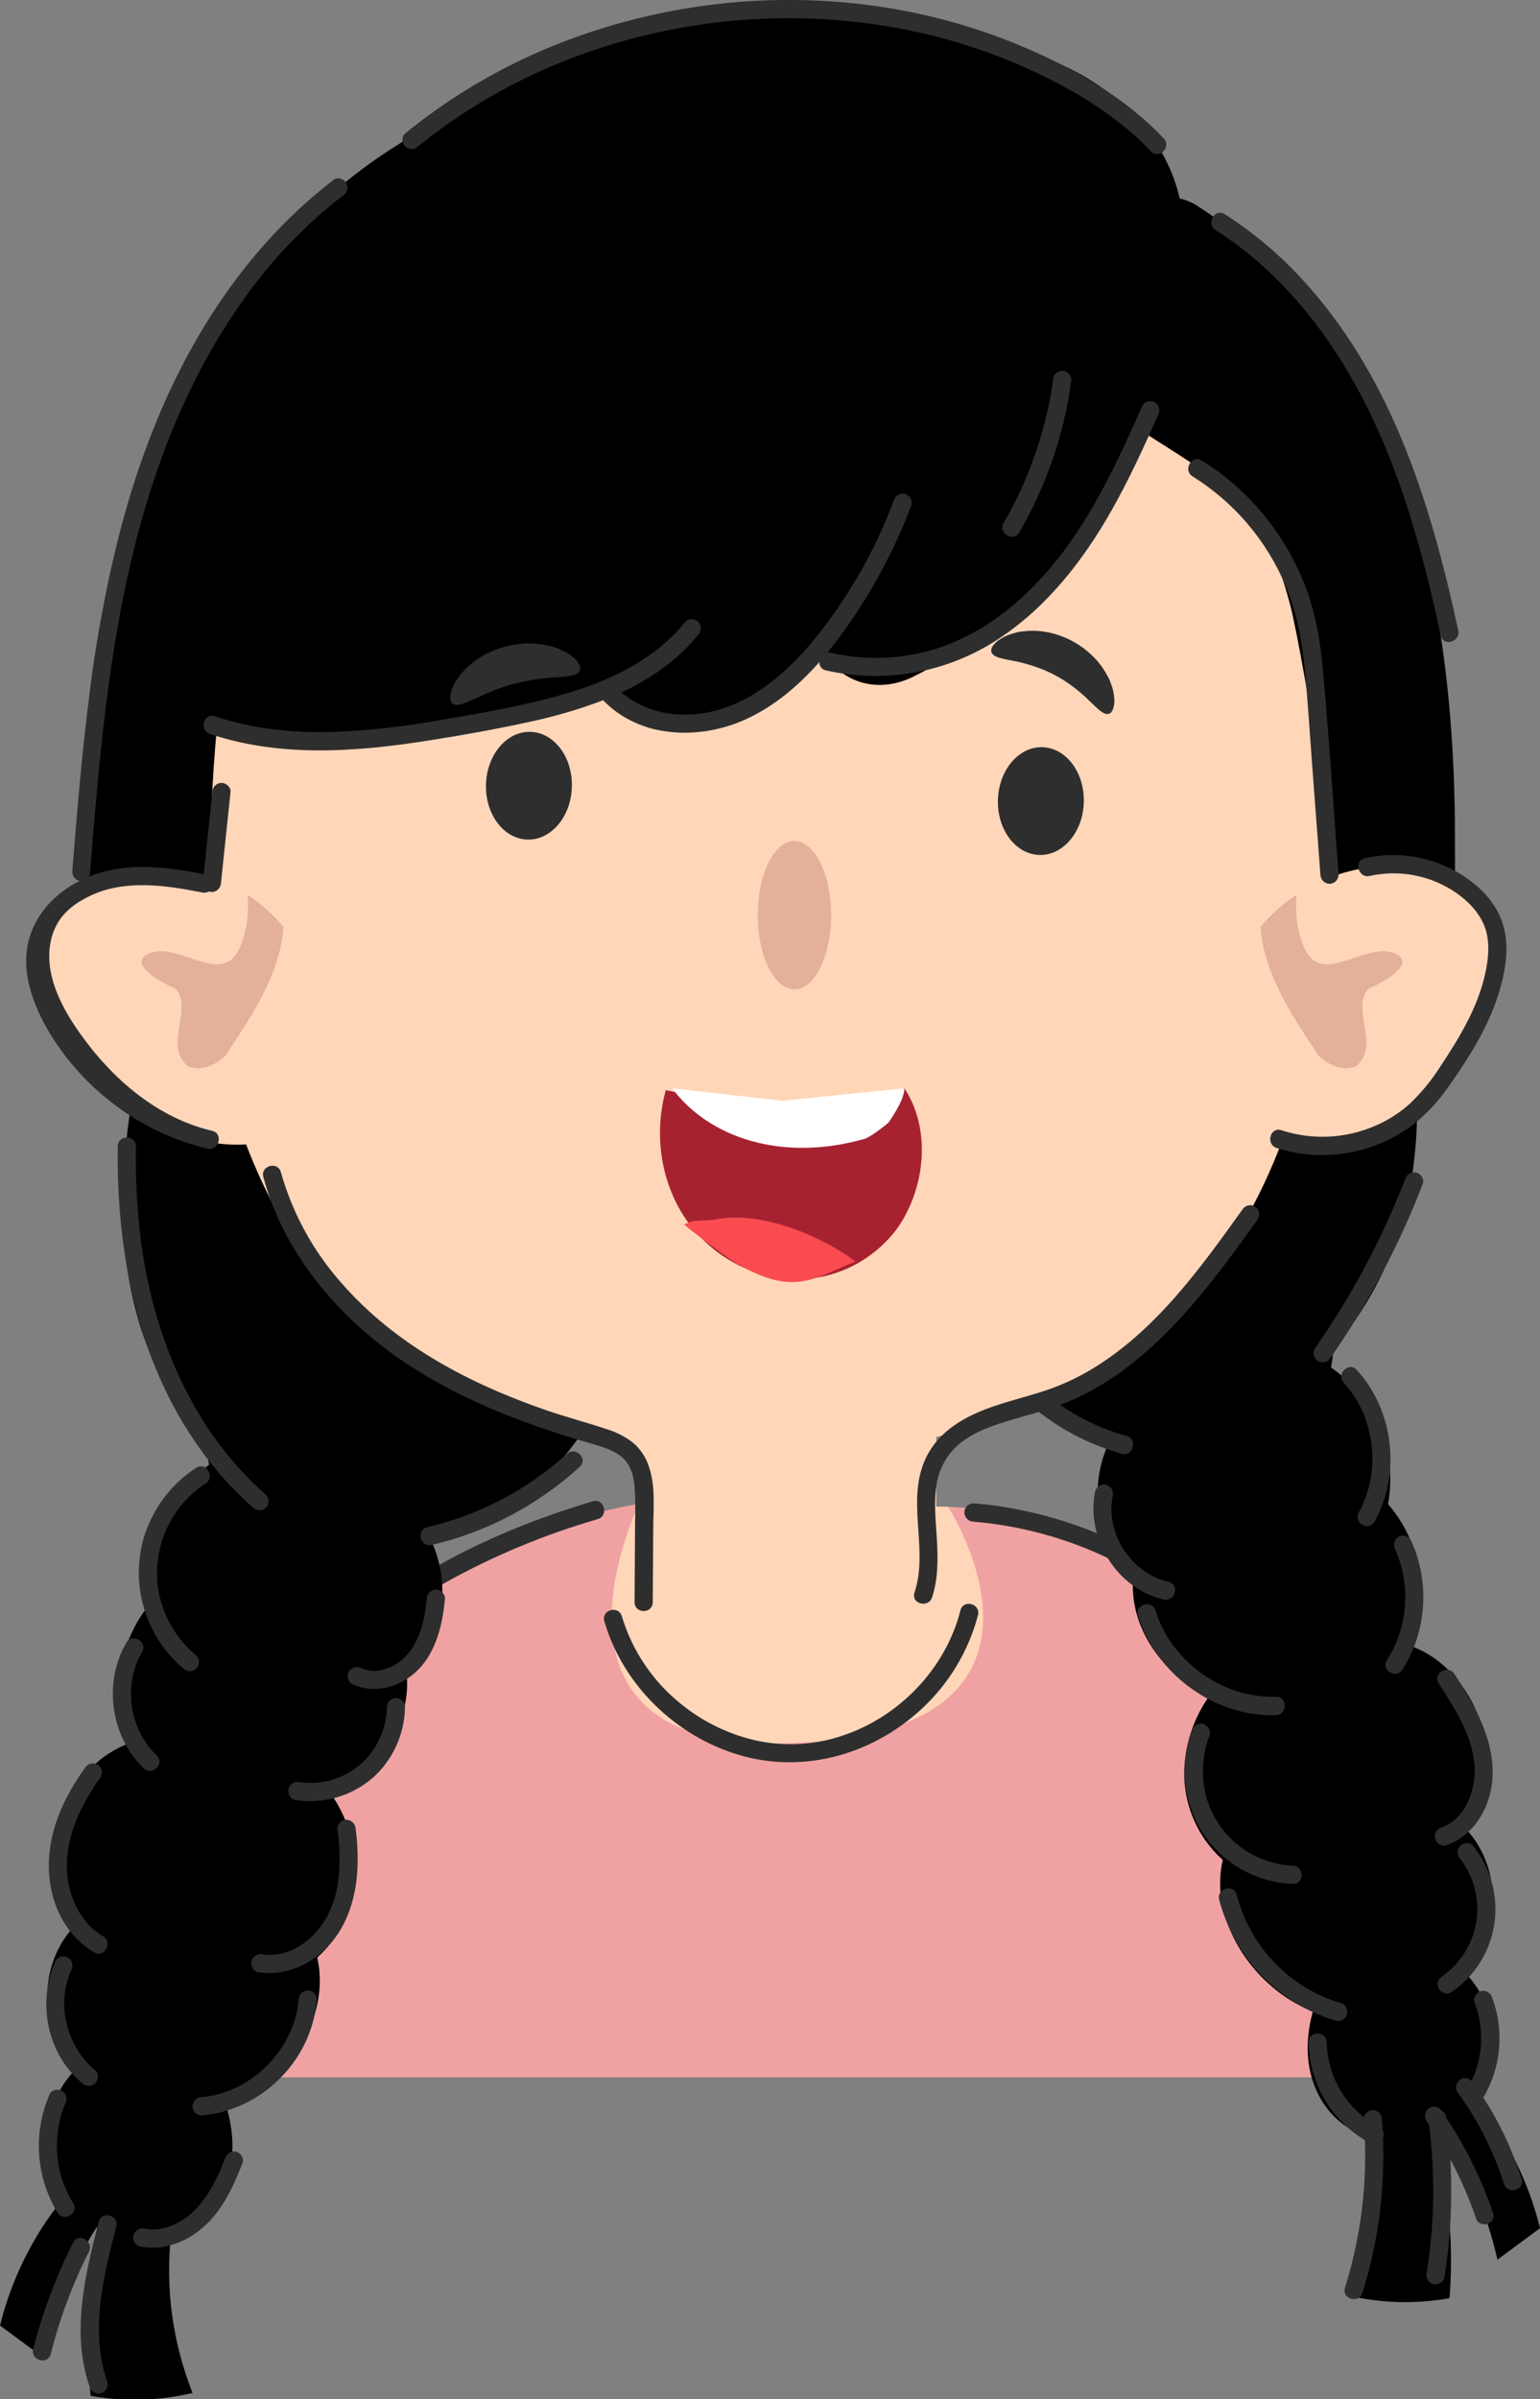 <svg width="61" height="95" viewBox="0 0 61 95" fill="none" xmlns="http://www.w3.org/2000/svg">
<rect x="0" y="0" width="61" height="95" fill="#808080" stroke="none"/>
<g clip-path="url(#clip0_120_46438)">
<path d="M25.315 59.536C23.418 60.255 22.279 62.429 22.469 64.465C22.659 66.501 24.011 68.314 25.757 69.349C27.502 70.384 29.592 70.709 31.613 70.589C33.457 70.484 35.316 70.013 36.85 68.975C38.385 67.937 39.563 66.283 39.789 64.431C40.014 62.579 39.169 60.572 37.557 59.659L25.315 59.536Z" fill="#FFD6B8"/>
<path d="M56.196 82.252C55.897 78.152 55.285 74.136 53.811 70.925C50.816 64.387 44.682 59.942 37.558 59.663C37.558 59.663 43.466 68.832 30.862 69.032C20.584 69.196 25.319 59.536 25.319 59.536C19.14 60.663 13.007 64.192 10.011 69.766C8.488 72.601 7.711 77.431 7.634 82.252H56.196Z" fill="#F0A2A2"/>
<path d="M38.044 63.763C37.456 66.077 35.612 67.981 33.376 68.722C32.254 69.104 31.049 69.166 29.893 68.904C28.745 68.635 27.678 68.089 26.785 67.311C25.768 66.439 25.02 65.289 24.632 63.999C24.501 63.549 23.807 63.741 23.938 64.192C24.674 66.732 26.781 68.752 29.281 69.49C31.831 70.246 34.56 69.469 36.498 67.672C37.583 66.675 38.36 65.384 38.738 63.952C38.852 63.502 38.16 63.309 38.044 63.763Z" fill="#2E2E2E"/>
<path d="M23.488 59.443C19.735 60.557 16.093 62.301 13.194 64.996C10.476 67.522 8.464 70.887 7.921 74.609C7.566 77.041 7.724 79.521 7.307 81.946C7.284 82.039 7.297 82.138 7.343 82.222C7.39 82.306 7.467 82.369 7.558 82.397C7.651 82.423 7.75 82.41 7.834 82.363C7.918 82.315 7.979 82.236 8.005 82.142C8.373 80 8.306 77.827 8.516 75.673C8.685 73.803 9.205 71.983 10.047 70.31C11.732 67.002 14.511 64.428 17.704 62.629C19.599 61.58 21.605 60.748 23.683 60.149C24.122 60.013 23.933 59.31 23.488 59.443Z" fill="#2E2E2E"/>
<path d="M55.884 80.899C55.874 80.619 55.861 80.335 55.843 80.061C55.772 78.942 55.635 77.829 55.434 76.727C55.038 74.529 54.352 72.394 53.392 70.381C52.473 68.451 51.262 66.677 49.802 65.123C48.412 63.651 46.797 62.413 45.02 61.454C43.242 60.495 41.308 59.867 39.309 59.601C39.059 59.57 38.81 59.544 38.559 59.525C38.464 59.525 38.373 59.564 38.306 59.632C38.238 59.699 38.2 59.791 38.2 59.888C38.201 59.983 38.24 60.075 38.307 60.142C38.374 60.21 38.464 60.249 38.559 60.251C40.414 60.407 42.227 60.899 43.909 61.705C45.622 62.522 47.197 63.606 48.576 64.919C49.998 66.277 51.207 67.846 52.161 69.571C53.166 71.394 53.922 73.345 54.409 75.372C54.659 76.386 54.848 77.415 54.975 78.453C55.039 78.979 55.088 79.505 55.122 80.031C55.17 80.553 55.19 81.078 55.18 81.602C55.179 81.668 55.165 81.732 55.139 81.793C55.14 81.796 55.14 81.799 55.139 81.803C55.072 81.793 55.003 81.804 54.942 81.834C54.881 81.865 54.83 81.912 54.796 81.972C54.707 82.126 54.746 82.389 54.925 82.469C55.483 82.721 55.859 82.186 55.901 81.668C55.91 81.412 55.904 81.155 55.884 80.899Z" fill="#2E2E2E"/>
<path d="M57.181 84.342C58.176 85.917 58.897 87.652 59.315 89.472L61.001 88.225C60.546 86.378 59.689 84.656 58.492 83.185C59.046 82.39 59.279 81.412 59.146 80.45C59.041 79.609 58.68 78.821 58.114 78.196C59.404 76.545 59.554 74.025 58.076 72.43C58.348 72.023 58.561 71.579 58.71 71.112C59.432 68.818 58.102 65.968 55.879 65.171C56.245 64.281 56.368 63.307 56.234 62.353C56.101 61.315 55.665 60.341 54.98 59.556C55.084 58.998 55.098 58.427 55.02 57.865C54.91 57.119 54.65 56.403 54.254 55.763C53.858 55.123 53.336 54.572 52.721 54.145C52.773 53.896 52.803 53.643 52.81 53.388C54.072 51.931 55.003 50.213 55.537 48.354C56.391 45.379 56.22 42.243 55.706 39.229C55.33 37.035 54.663 34.861 53.42 33.029C53.371 32.878 53.309 32.732 53.235 32.591C52.087 30.41 49.507 29.152 47.097 29.337C44.531 29.534 42.299 30.971 40.683 32.955C37.599 36.749 35.728 41.904 36.128 46.851C36.308 49.063 36.858 51.37 38.173 53.192C39.42 54.919 41.049 56.096 42.997 56.64C43.267 56.87 43.557 57.076 43.862 57.257C43.562 57.965 43.434 58.734 43.489 59.502C43.543 60.27 43.778 61.014 44.175 61.672C44.376 61.993 44.613 62.289 44.881 62.556C44.783 63.939 45.479 65.336 46.499 66.23C46.922 66.603 47.399 66.907 47.913 67.132C47.297 67.996 46.948 69.025 46.909 70.089C46.891 70.758 47.018 71.423 47.281 72.037C47.544 72.651 47.938 73.2 48.433 73.644C47.978 75.619 49.081 77.702 50.699 78.916C51.1 79.216 51.538 79.462 52.003 79.646C51.678 80.819 51.7 82.075 52.343 83.155C52.768 83.868 53.441 84.394 54.23 84.631C54.457 86.755 54.164 88.903 53.376 90.886C54.701 91.2 56.076 91.239 57.417 90.998C57.587 88.813 57.385 86.614 56.819 84.498C56.844 84.488 56.871 84.48 56.895 84.469C56.992 84.437 57.089 84.392 57.181 84.342Z" fill="black"/>
<path d="M44.628 56.86C43.53 56.553 42.5 56.037 41.593 55.34C41.438 55.227 41.192 55.316 41.101 55.471C41.055 55.555 41.043 55.653 41.067 55.746C41.091 55.839 41.15 55.918 41.231 55.968C42.19 56.699 43.278 57.239 44.437 57.561C44.883 57.686 45.074 56.985 44.628 56.86Z" fill="#2E2E2E"/>
<path d="M56.108 46.432C56.015 46.407 55.917 46.42 55.834 46.468C55.75 46.515 55.688 46.593 55.661 46.686C54.741 49.06 53.539 51.314 52.081 53.396C52.034 53.479 52.021 53.578 52.046 53.671C52.07 53.764 52.129 53.844 52.211 53.893C52.294 53.94 52.391 53.952 52.483 53.928C52.575 53.903 52.653 53.844 52.703 53.762C54.192 51.625 55.418 49.314 56.355 46.878C56.427 46.691 56.279 46.476 56.108 46.432Z" fill="#2E2E2E"/>
<path d="M46.287 62.637C44.836 62.311 43.774 60.731 44.076 59.244C44.101 59.151 44.088 59.051 44.041 58.967C43.994 58.883 43.917 58.821 43.825 58.793C43.733 58.767 43.634 58.779 43.55 58.827C43.467 58.874 43.405 58.953 43.379 59.047C43.001 60.904 44.243 62.919 46.093 63.33C46.549 63.438 46.742 62.738 46.287 62.637Z" fill="#2E2E2E"/>
<path d="M53.737 54.237C53.423 53.899 52.915 54.407 53.228 54.751C54.475 56.103 54.721 58.272 53.823 59.884C53.6 60.292 54.217 60.66 54.445 60.25C55.504 58.349 55.205 55.836 53.737 54.237Z" fill="#2E2E2E"/>
<path d="M50.543 67.186C48.443 67.249 46.404 65.808 45.772 63.777C45.633 63.327 44.938 63.523 45.078 63.97C45.636 65.782 47.163 67.207 48.965 67.717C49.479 67.862 50.011 67.928 50.543 67.913C51.005 67.9 51.007 67.173 50.543 67.186Z" fill="#2E2E2E"/>
<path d="M55.884 60.982C55.836 60.899 55.757 60.839 55.665 60.815C55.573 60.79 55.475 60.803 55.392 60.851C55.312 60.901 55.253 60.981 55.229 61.074C55.205 61.166 55.218 61.265 55.264 61.348C55.575 62.05 55.708 62.819 55.651 63.585C55.593 64.351 55.348 65.091 54.936 65.738C54.684 66.132 55.306 66.496 55.557 66.105C56.032 65.347 56.31 64.481 56.367 63.586C56.425 62.691 56.259 61.795 55.884 60.982Z" fill="#2E2E2E"/>
<path d="M51.212 73.873C50.311 73.832 49.454 73.467 48.796 72.844C48.11 72.189 47.701 71.292 47.652 70.34C47.623 69.785 47.711 69.23 47.912 68.712C47.983 68.529 47.835 68.313 47.661 68.262C47.568 68.237 47.47 68.249 47.387 68.297C47.303 68.344 47.242 68.422 47.215 68.515C46.812 69.585 46.825 70.769 47.252 71.829C47.67 72.852 48.45 73.681 49.44 74.155C49.993 74.421 50.595 74.57 51.207 74.595C51.675 74.618 51.674 73.891 51.212 73.873Z" fill="#2E2E2E"/>
<path d="M58.582 67.976C58.295 67.392 57.971 66.828 57.612 66.285C57.362 65.893 56.739 66.257 56.99 66.652C57.643 67.68 58.403 68.826 58.411 70.094C58.416 70.996 58 72.041 57.099 72.358C57.007 72.385 56.929 72.448 56.882 72.532C56.836 72.616 56.823 72.715 56.847 72.809C56.873 72.902 56.935 72.981 57.019 73.029C57.102 73.077 57.201 73.089 57.294 73.064C58.187 72.748 58.789 71.948 59.02 71.034C59.28 69.991 59.028 68.934 58.582 67.976Z" fill="#2E2E2E"/>
<path d="M58.35 73.087C58.23 72.933 57.967 72.96 57.842 73.087C57.776 73.156 57.739 73.248 57.739 73.344C57.739 73.44 57.776 73.532 57.842 73.601C58.115 73.958 58.313 74.369 58.421 74.807C58.529 75.245 58.546 75.701 58.47 76.146C58.314 77.001 57.829 77.76 57.122 78.255C57.042 78.306 56.984 78.385 56.96 78.478C56.936 78.57 56.948 78.669 56.994 78.752C57.042 78.835 57.121 78.895 57.213 78.919C57.305 78.944 57.403 78.931 57.486 78.883C57.941 78.578 58.328 78.179 58.621 77.713C58.915 77.247 59.109 76.725 59.19 76.179C59.271 75.633 59.239 75.075 59.094 74.543C58.949 74.01 58.696 73.515 58.35 73.087Z" fill="#2E2E2E"/>
<path d="M53.109 79.311C52.114 79.017 51.212 78.468 50.49 77.718C49.767 76.967 49.25 76.04 48.987 75.028C48.875 74.577 48.178 74.768 48.292 75.221C48.524 76.101 48.927 76.925 49.478 77.645C50.03 78.365 50.718 78.966 51.503 79.413C51.95 79.666 52.425 79.865 52.918 80.006C53.363 80.135 53.554 79.439 53.109 79.311Z" fill="#2E2E2E"/>
<path d="M54.768 84.349C54.76 84.199 54.75 84.052 54.738 83.909C54.736 83.814 54.697 83.723 54.63 83.655C54.564 83.588 54.474 83.549 54.379 83.546C54.297 83.549 54.218 83.578 54.154 83.629C54.09 83.681 54.044 83.752 54.024 83.833C53.577 83.479 53.213 83.03 52.958 82.517C52.704 82.004 52.565 81.441 52.552 80.867C52.552 80.399 51.827 80.398 51.833 80.867C51.849 81.651 52.063 82.418 52.453 83.096C52.844 83.774 53.398 84.34 54.065 84.741C54.133 86.721 53.866 88.697 53.276 90.586C53.137 91.037 53.834 91.224 53.971 90.779C54.587 88.802 54.861 86.732 54.781 84.661C54.805 84.612 54.816 84.558 54.814 84.504C54.812 84.449 54.796 84.396 54.768 84.349Z" fill="#2E2E2E"/>
<path d="M59.14 87.63C58.689 86.291 58.063 85.019 57.279 83.847C57.279 83.833 57.279 83.818 57.279 83.803C57.271 83.754 57.251 83.708 57.221 83.668C57.19 83.629 57.151 83.598 57.105 83.578C57.054 83.499 56.974 83.444 56.883 83.423C56.792 83.403 56.697 83.419 56.617 83.468C56.538 83.517 56.48 83.596 56.457 83.687C56.434 83.778 56.447 83.875 56.493 83.957C56.529 84.009 56.564 84.063 56.604 84.115C56.853 86.066 56.822 88.043 56.514 89.986C56.49 90.08 56.503 90.179 56.549 90.263C56.596 90.347 56.673 90.409 56.765 90.437C56.936 90.486 57.176 90.379 57.211 90.183C57.458 88.636 57.538 87.067 57.448 85.502C57.85 86.246 58.189 87.023 58.46 87.824C58.595 88.264 59.29 88.076 59.14 87.63Z" fill="#2E2E2E"/>
<path d="M60.272 86.275C59.911 85.138 59.4 84.055 58.755 83.054C59.105 82.463 59.318 81.8 59.378 81.114C59.439 80.428 59.345 79.737 59.104 79.093C59.076 79.001 59.014 78.923 58.931 78.876C58.848 78.828 58.75 78.815 58.658 78.839C58.485 78.888 58.335 79.103 58.407 79.29C58.599 79.788 58.688 80.322 58.667 80.856C58.647 81.391 58.517 81.915 58.287 82.397C58.233 82.338 58.16 82.3 58.081 82.288C58.002 82.276 57.922 82.291 57.853 82.331C57.699 82.423 57.609 82.669 57.724 82.828C58.531 83.934 59.156 85.164 59.574 86.472C59.719 86.911 60.414 86.722 60.272 86.275Z" fill="#2E2E2E"/>
<path d="M13.905 33.185C11.495 33 8.914 34.258 7.767 36.439C7.694 36.58 7.632 36.727 7.582 36.878C6.339 38.706 5.672 40.879 5.298 43.077C4.782 46.093 4.611 49.229 5.465 52.208C5.999 54.067 6.93 55.785 8.192 57.242C8.2 57.497 8.23 57.75 8.282 57.999C7.666 58.426 7.144 58.977 6.748 59.617C6.353 60.257 6.092 60.973 5.983 61.719C5.905 62.281 5.918 62.852 6.022 63.41C5.337 64.195 4.9 65.169 4.769 66.207C4.634 67.161 4.756 68.135 5.123 69.025C2.9 69.823 1.57 72.673 2.292 74.966C2.441 75.434 2.654 75.878 2.926 76.285C1.449 77.884 1.598 80.4 2.888 82.051C2.322 82.676 1.961 83.464 1.856 84.305C1.723 85.267 1.957 86.245 2.51 87.04C1.313 88.511 0.456 90.233 0.001 92.081L1.687 93.327C2.105 91.507 2.827 89.772 3.821 88.197C3.914 88.247 4.01 88.292 4.108 88.334C4.132 88.345 4.159 88.353 4.185 88.363C3.618 90.479 3.416 92.678 3.587 94.864C4.927 95.104 6.302 95.065 7.628 94.751C6.84 92.768 6.546 90.62 6.773 88.496C7.562 88.259 8.235 87.733 8.66 87.02C9.304 85.941 9.33 84.684 8.995 83.511C9.459 83.327 9.898 83.081 10.299 82.781C11.916 81.569 13.02 79.484 12.566 77.509C13.061 77.064 13.454 76.516 13.717 75.902C13.98 75.288 14.107 74.623 14.089 73.954C14.05 72.89 13.701 71.861 13.085 70.997C13.599 70.772 14.076 70.468 14.499 70.095C15.519 69.202 16.215 67.803 16.117 66.42C16.385 66.154 16.622 65.858 16.823 65.537C17.22 64.879 17.455 64.136 17.509 63.368C17.564 62.6 17.436 61.83 17.136 61.122C17.441 60.941 17.73 60.735 18.001 60.505C19.949 59.961 21.578 58.784 22.825 57.057C24.14 55.236 24.69 52.928 24.869 50.717C25.27 45.769 23.398 40.614 20.315 36.819C18.707 34.822 16.472 33.382 13.905 33.185Z" fill="black"/>
<path d="M10.537 59.19C7.6 56.622 6.04 52.833 5.566 49C5.423 47.803 5.362 46.598 5.383 45.393C5.39 44.925 4.671 44.925 4.665 45.393C4.606 49.554 5.431 53.86 7.873 57.296C8.496 58.179 9.219 58.986 10.028 59.699C10.097 59.765 10.188 59.801 10.283 59.801C10.377 59.801 10.468 59.765 10.537 59.699C10.602 59.631 10.639 59.539 10.639 59.444C10.639 59.349 10.602 59.258 10.537 59.19Z" fill="#2E2E2E"/>
<path d="M22.457 57.566C20.881 58.993 18.973 59.993 16.91 60.472C16.464 60.577 16.65 61.278 17.102 61.174C19.284 60.66 21.302 59.595 22.965 58.079C23.31 57.766 22.8 57.253 22.457 57.566Z" fill="#2E2E2E"/>
<path d="M7.776 58.114C6.765 58.769 6.022 59.769 5.681 60.932C5.352 62.113 5.471 63.376 6.016 64.472C6.317 65.089 6.744 65.634 7.269 66.071C7.338 66.137 7.429 66.173 7.523 66.173C7.618 66.173 7.709 66.137 7.777 66.071C7.904 65.943 7.929 65.683 7.777 65.557C6.966 64.884 6.427 63.935 6.259 62.888C6.148 62.087 6.266 61.271 6.6 60.536C6.933 59.801 7.469 59.178 8.142 58.741C8.528 58.493 8.168 57.862 7.776 58.114Z" fill="#2E2E2E"/>
<path d="M17.265 62.939C17.171 62.941 17.08 62.98 17.013 63.047C16.946 63.115 16.908 63.206 16.906 63.302C16.831 64.085 16.651 64.954 16.102 65.548C15.87 65.804 15.575 65.991 15.246 66.092C14.941 66.195 14.608 66.181 14.312 66.053C14.229 66.007 14.132 65.995 14.04 66.019C13.949 66.044 13.87 66.103 13.82 66.184C13.773 66.267 13.76 66.366 13.784 66.459C13.808 66.552 13.867 66.632 13.948 66.681C14.841 67.102 15.869 66.806 16.548 66.129C17.288 65.391 17.529 64.311 17.625 63.302C17.624 63.206 17.586 63.114 17.519 63.046C17.451 62.978 17.36 62.939 17.265 62.939Z" fill="#2E2E2E"/>
<path d="M15.328 67.59C15.318 68.021 15.22 68.446 15.039 68.837C14.858 69.228 14.599 69.578 14.278 69.862C13.95 70.144 13.566 70.353 13.152 70.474C12.739 70.596 12.304 70.627 11.877 70.566C11.785 70.541 11.687 70.555 11.604 70.602C11.521 70.649 11.459 70.727 11.431 70.819C11.384 70.99 11.489 71.237 11.682 71.27C12.222 71.357 12.775 71.325 13.302 71.178C13.829 71.031 14.319 70.771 14.739 70.417C15.139 70.066 15.463 69.633 15.687 69.148C15.912 68.662 16.033 68.134 16.042 67.599C16.055 67.122 15.337 67.122 15.328 67.59Z" fill="#2E2E2E"/>
<path d="M6.205 69.505C5.118 68.475 4.866 66.707 5.626 65.412C5.863 65.008 5.242 64.643 5.005 65.044C4.083 66.611 4.379 68.77 5.696 70.019C6.034 70.338 6.543 69.825 6.205 69.505Z" fill="#2E2E2E"/>
<path d="M4.091 76.676C3.36 76.248 2.913 75.489 2.731 74.67C2.525 73.739 2.715 72.753 3.097 71.893C3.342 71.354 3.641 70.841 3.99 70.363C4.037 70.279 4.051 70.18 4.027 70.088C4.003 69.994 3.943 69.915 3.861 69.865C3.778 69.819 3.681 69.807 3.589 69.831C3.498 69.855 3.419 69.914 3.369 69.995C2.707 70.922 2.159 71.98 1.991 73.121C1.838 74.151 1.991 75.228 2.541 76.124C2.834 76.61 3.242 77.015 3.727 77.304C4.129 77.543 4.492 76.912 4.091 76.676Z" fill="#2E2E2E"/>
<path d="M14.086 72.415C14.082 72.32 14.043 72.229 13.976 72.162C13.909 72.095 13.82 72.055 13.725 72.052C13.55 72.052 13.341 72.219 13.366 72.415C13.518 73.606 13.521 74.918 12.902 75.984C12.411 76.831 11.426 77.542 10.414 77.384C10.322 77.361 10.224 77.374 10.141 77.422C10.058 77.469 9.996 77.547 9.968 77.639C9.921 77.81 10.026 78.055 10.219 78.09C11.216 78.244 12.178 77.864 12.897 77.16C13.678 76.398 14.038 75.343 14.138 74.273C14.19 73.654 14.172 73.031 14.086 72.415Z" fill="#2E2E2E"/>
<path d="M3.769 81.975C2.646 81.047 2.206 79.353 2.823 78.007C2.869 77.923 2.881 77.825 2.857 77.733C2.832 77.64 2.774 77.561 2.694 77.51C2.611 77.462 2.514 77.449 2.422 77.473C2.33 77.498 2.251 77.557 2.202 77.64C1.455 79.265 1.867 81.343 3.261 82.487C3.329 82.552 3.42 82.589 3.515 82.589C3.609 82.589 3.7 82.552 3.769 82.487C3.9 82.361 3.925 82.099 3.769 81.975Z" fill="#2E2E2E"/>
<path d="M12.191 78.813C12.096 78.815 12.005 78.854 11.938 78.922C11.871 78.99 11.832 79.081 11.83 79.177C11.666 81.15 9.933 82.881 7.983 83.035C7.888 83.037 7.798 83.076 7.731 83.143C7.664 83.211 7.625 83.302 7.623 83.398C7.624 83.494 7.662 83.586 7.729 83.654C7.796 83.722 7.887 83.76 7.983 83.761C9.794 83.62 11.442 82.397 12.164 80.717C12.376 80.229 12.506 79.709 12.55 79.179C12.55 79.082 12.512 78.99 12.445 78.921C12.377 78.853 12.286 78.814 12.191 78.813Z" fill="#2E2E2E"/>
<path d="M2.899 87.243C2.537 86.657 2.32 85.992 2.266 85.304C2.212 84.616 2.322 83.924 2.588 83.288C2.633 83.204 2.645 83.106 2.621 83.014C2.597 82.922 2.54 82.842 2.46 82.791C2.307 82.701 2.046 82.74 1.967 82.921C1.64 83.669 1.496 84.487 1.55 85.303C1.605 86.12 1.854 86.911 2.278 87.609C2.522 88.005 3.145 87.641 2.899 87.243Z" fill="#2E2E2E"/>
<path d="M9.364 85.199C9.272 85.174 9.173 85.187 9.09 85.234C9.007 85.281 8.945 85.36 8.918 85.453C8.628 86.204 8.274 86.964 7.69 87.536C7.185 88.034 6.449 88.385 5.732 88.246C5.639 88.222 5.541 88.234 5.458 88.282C5.375 88.329 5.313 88.407 5.285 88.499C5.26 88.593 5.272 88.692 5.319 88.777C5.366 88.861 5.444 88.923 5.536 88.95C6.48 89.134 7.413 88.773 8.112 88.132C8.834 87.469 9.255 86.554 9.603 85.652C9.683 85.463 9.538 85.247 9.364 85.199Z" fill="#2E2E2E"/>
<path d="M3.91 87.972C3.365 90.083 2.812 92.378 3.552 94.51C3.58 94.602 3.642 94.68 3.725 94.727C3.808 94.775 3.906 94.787 3.999 94.763C4.091 94.737 4.169 94.675 4.216 94.59C4.263 94.506 4.275 94.406 4.25 94.312C3.552 92.298 4.093 90.142 4.607 88.157C4.721 87.713 4.028 87.52 3.91 87.972Z" fill="#2E2E2E"/>
<path d="M2.899 88.791C2.22 90.136 1.689 91.551 1.316 93.013C1.204 93.464 1.894 93.66 2.01 93.206C2.364 91.805 2.871 90.447 3.521 89.159C3.731 88.743 3.11 88.374 2.899 88.791Z" fill="#2E2E2E"/>
<path d="M37.084 51.471H25.214V64.084H37.084V51.471Z" fill="#FFD6B8"/>
<path d="M52.735 32.508C52.735 46.352 47.737 57.576 30.241 57.576C12.744 57.576 7.746 46.352 7.746 32.508C7.746 26.984 7.867 21.3 10.775 17.158C15.161 10.914 22.256 6.856 30.263 6.856C37.866 6.856 44.648 10.514 49.067 16.23C52.389 20.525 52.735 26.567 52.735 32.508Z" fill="#FFD6B8"/>
<path d="M57.633 33.616C57.633 31.216 57.606 25.725 55.989 20.273C54.539 15.395 51.728 10.917 47.426 8.15C47.212 8.013 46.975 7.914 46.727 7.859C46.236 5.648 44.528 3.755 42.313 2.69C39.188 1.187 35.751 0.377 32.301 0.194C26.363 -0.119 20.446 1.796 15.896 5.645C10.26 9.098 6.341 15.376 4.64 21.729C3.121 27.398 3.012 33.358 3.284 39.189C3.347 40.55 4.427 41.863 5.868 41.798C7.214 41.737 8.52 40.648 8.452 39.189C8.341 36.838 8.291 34.484 8.374 32.132C8.414 31.014 8.486 29.896 8.597 28.782C8.712 28.831 8.83 28.868 8.951 28.895C14.152 29.984 19.266 29.141 23.914 27.051C24.354 28.291 25.727 29.264 27.064 28.795C29.052 28.089 30.907 27.048 32.552 25.717C32.577 25.766 32.602 25.815 32.631 25.862C33.436 27.121 34.863 27.44 36.166 26.798C40.184 24.806 43.42 21.122 44.994 16.861L45.064 16.967C48.682 19.285 50.023 19.856 51.099 23.93C51.657 26.062 53.288 36.483 53.62 40.028C53.748 41.392 57.703 41.335 57.703 40.028C57.707 38.306 57.633 36.017 57.633 33.616Z" fill="black"/>
<path d="M10.408 45.242C5.666 46.02 2.005 41.156 1.786 37.316C1.71 35.47 3.523 34.7 5.608 34.621C9.917 34.396 13.202 37.922 12.317 40.716C12.072 42.525 11.532 44.994 10.408 45.242Z" fill="#FFD6B8"/>
<path d="M9.088 41.549C9.065 41.774 8.196 42.563 7.433 42.212C6.464 41.374 7.669 39.957 6.959 39.157C6.203 38.811 5.208 38.199 5.776 37.827C6.91 37.084 8.804 39.211 9.511 37.489C9.779 36.837 9.877 36.128 9.797 35.427C10.331 35.778 10.812 36.204 11.226 36.693C11.127 38.429 10.043 40.152 9.088 41.549Z" fill="#E3B09A"/>
<path d="M50.751 45.242C55.493 46.02 59.153 41.156 59.373 37.316C59.449 35.47 57.563 34.379 55.478 34.3C51.169 34.074 47.956 37.922 48.842 40.716C49.087 42.525 49.626 44.994 50.751 45.242Z" fill="#FFD6B8"/>
<path d="M52.07 41.549C52.093 41.774 52.963 42.563 53.724 42.212C54.695 41.374 53.489 39.957 54.199 39.157C54.956 38.811 55.95 38.199 55.382 37.827C54.248 37.084 52.355 39.211 51.647 37.489C51.379 36.837 51.281 36.128 51.361 35.427C50.828 35.778 50.346 36.204 49.933 36.693C50.031 38.429 51.116 40.152 52.07 41.549Z" fill="#E3B09A"/>
<path d="M42.93 31.77C42.965 30.592 42.231 29.614 41.292 29.586C40.352 29.558 39.563 30.49 39.528 31.668C39.493 32.846 40.227 33.824 41.166 33.852C42.106 33.88 42.896 32.948 42.93 31.77Z" fill="#2E2E2E"/>
<path d="M22.652 31.161C22.687 29.983 21.953 29.006 21.014 28.977C20.074 28.949 19.285 29.881 19.25 31.059C19.215 32.237 19.949 33.215 20.888 33.243C21.828 33.271 22.618 32.339 22.652 31.161Z" fill="#2E2E2E"/>
<path d="M43.911 28.267C43.7 28.313 43.465 28.047 43.13 27.73C43.087 27.691 43.044 27.649 43.002 27.605C42.959 27.561 42.905 27.524 42.857 27.48C42.765 27.39 42.649 27.31 42.542 27.219C42.052 26.841 41.501 26.552 40.913 26.366C40.776 26.329 40.645 26.28 40.519 26.253C40.456 26.239 40.394 26.217 40.334 26.205C40.275 26.194 40.216 26.184 40.159 26.172C39.713 26.079 39.36 26.039 39.277 25.833C39.237 25.736 39.277 25.618 39.407 25.48C39.442 25.442 39.48 25.407 39.519 25.373C39.565 25.338 39.614 25.306 39.665 25.278C39.787 25.203 39.918 25.145 40.054 25.103C40.129 25.079 40.209 25.057 40.294 25.034C40.379 25.012 40.467 25.007 40.56 24.995C40.757 24.972 40.957 24.969 41.155 24.986C42.071 25.071 42.917 25.517 43.512 26.226C43.639 26.38 43.751 26.546 43.846 26.722C43.891 26.8 43.931 26.881 43.967 26.964C43.998 27.047 44.026 27.126 44.051 27.201C44.095 27.338 44.123 27.48 44.133 27.623C44.139 27.682 44.142 27.741 44.14 27.799C44.136 27.851 44.129 27.903 44.119 27.954C44.084 28.14 44.012 28.243 43.911 28.267Z" fill="#2E2E2E"/>
<path d="M22.963 26.558C22.87 26.752 22.524 26.784 22.07 26.814C22.014 26.814 21.959 26.823 21.894 26.825C21.829 26.828 21.77 26.84 21.706 26.845C21.578 26.851 21.442 26.876 21.303 26.889C21.023 26.93 20.722 26.983 20.41 27.061C20.098 27.139 19.811 27.245 19.545 27.345C19.417 27.401 19.286 27.447 19.171 27.503C19.113 27.53 19.052 27.551 18.997 27.578C18.942 27.605 18.886 27.63 18.838 27.654C18.424 27.843 18.109 27.992 17.933 27.865C17.849 27.804 17.821 27.683 17.844 27.504C17.859 27.4 17.889 27.299 17.935 27.204C17.988 27.08 18.055 26.963 18.133 26.854C18.177 26.793 18.224 26.731 18.275 26.666C18.329 26.602 18.387 26.541 18.448 26.483C18.581 26.351 18.724 26.231 18.878 26.124C19.589 25.636 20.447 25.413 21.304 25.494C21.489 25.512 21.672 25.547 21.851 25.598C21.934 25.624 22.015 25.644 22.091 25.674C22.166 25.705 22.237 25.738 22.304 25.77C22.425 25.827 22.54 25.898 22.645 25.981C22.73 26.041 22.806 26.115 22.868 26.199C22.973 26.343 23.003 26.463 22.963 26.558Z" fill="#2E2E2E"/>
<path d="M35.505 48.685C35.619 48.53 35.724 48.368 35.817 48.2C36.699 46.611 36.791 44.562 35.825 43.093C32.436 44.072 29.333 43.798 26.373 43.164C25.898 44.864 26.16 46.778 27.142 48.236C28.111 49.681 29.786 50.641 31.516 50.659C32.287 50.662 33.047 50.486 33.739 50.144C34.431 49.801 35.035 49.302 35.505 48.685Z" fill="#A72231"/>
<path d="M34.273 45.086C34.608 44.945 35.184 44.461 35.184 44.461C35.184 44.461 35.825 43.583 35.825 43.093L30.984 43.583L26.627 43.093C28.079 45.051 30.984 46.031 34.273 45.086Z" fill="white"/>
<path d="M33.889 49.949C32.379 48.837 30.039 47.939 28.332 48.286C27.907 48.362 27.492 48.259 27.105 48.487C27.317 48.696 28.796 49.79 29.047 49.949C31.468 51.418 32.274 50.573 33.889 49.949Z" fill="#FA4B51"/>
<path d="M31.468 39.175C32.27 39.175 32.921 37.86 32.921 36.237C32.921 34.614 32.27 33.299 31.468 33.299C30.666 33.299 30.016 34.614 30.016 36.237C30.016 37.86 30.666 39.175 31.468 39.175Z" fill="#E3B09A"/>
<path d="M46.094 5.479C44.509 3.803 42.432 2.644 40.327 1.77C38.406 0.979 36.389 0.449 34.331 0.192C30.196 -0.326 25.999 0.203 22.117 1.732C20.177 2.498 18.349 3.525 16.681 4.786C16.469 4.948 16.258 5.114 16.05 5.283C15.898 5.406 15.923 5.669 16.05 5.797C16.118 5.863 16.209 5.9 16.304 5.9C16.398 5.9 16.489 5.863 16.558 5.797C18.13 4.528 19.865 3.479 21.716 2.679C23.567 1.881 25.512 1.32 27.502 1.012C29.492 0.701 31.513 0.639 33.518 0.828C35.511 1.015 37.471 1.462 39.35 2.159C40.301 2.512 41.226 2.934 42.118 3.42C43.137 3.957 44.09 4.613 44.958 5.375C45.176 5.572 45.384 5.777 45.586 5.99C45.907 6.333 46.414 5.817 46.094 5.479Z" fill="#2E2E2E"/>
<path d="M13.719 7.243C13.629 7.09 13.384 6.994 13.226 7.114C10.347 9.311 8.182 12.31 6.669 15.599C4.975 19.283 4.102 23.265 3.572 27.276C3.254 29.683 3.056 32.103 2.862 34.522C2.862 34.606 2.891 34.688 2.944 34.753C2.998 34.818 3.072 34.862 3.154 34.878C2.286 35.32 1.551 36.031 1.218 36.971C0.737 38.324 1.295 39.8 1.999 40.957C2.656 42.022 3.502 42.955 4.495 43.709C5.6 44.556 6.869 45.159 8.219 45.48C8.665 45.586 8.862 44.886 8.411 44.778C6.243 44.268 4.469 42.749 3.166 40.916C2.483 39.953 1.827 38.74 1.97 37.514C2.098 36.451 2.717 35.859 3.644 35.437C5.005 34.818 6.595 35.057 8.007 35.338C8.1 35.357 8.198 35.343 8.282 35.297C8.317 35.311 8.355 35.318 8.393 35.319C8.488 35.317 8.578 35.278 8.645 35.21C8.712 35.143 8.751 35.051 8.753 34.956L9.131 31.36C9.152 31.165 8.951 30.997 8.772 30.997C8.677 30.999 8.586 31.038 8.519 31.105C8.452 31.173 8.414 31.264 8.412 31.36C8.297 32.444 8.183 33.529 8.07 34.612C6.667 34.339 5.168 34.14 3.781 34.612C3.689 34.642 3.6 34.678 3.511 34.714C3.545 34.656 3.565 34.592 3.57 34.525C3.905 30.326 4.256 26.107 5.244 22.003C6.098 18.443 7.449 14.983 9.558 11.985C10.678 10.372 12.035 8.942 13.582 7.744C13.665 7.694 13.725 7.615 13.75 7.521C13.776 7.428 13.764 7.328 13.719 7.243Z" fill="#2E2E2E"/>
<path d="M45.745 15.931C45.591 15.839 45.333 15.881 45.253 16.062C44.303 18.197 43.311 20.369 41.841 22.199C40.525 23.836 38.828 25.219 36.779 25.774C35.512 26.116 34.181 26.14 32.902 25.845C32.861 25.835 32.819 25.833 32.777 25.838C33.323 25.163 33.824 24.452 34.278 23.711C35.006 22.534 35.618 21.288 36.104 19.991C36.124 19.9 36.109 19.804 36.062 19.723C36.014 19.643 35.938 19.584 35.849 19.559C35.759 19.534 35.664 19.545 35.582 19.589C35.5 19.634 35.438 19.708 35.41 19.797C34.626 21.913 33.481 23.872 32.026 25.588C30.749 27.065 29.054 28.343 27.025 28.293C26.146 28.288 25.295 27.979 24.614 27.417C25.772 26.882 26.846 26.135 27.656 25.136C27.721 25.066 27.757 24.974 27.757 24.879C27.757 24.784 27.721 24.692 27.656 24.623C27.529 24.494 27.271 24.469 27.147 24.623C25.653 26.461 23.375 27.278 21.149 27.798C19.915 28.087 18.662 28.306 17.413 28.517C16.011 28.772 14.594 28.928 13.172 28.984C11.592 29.026 10.014 28.864 8.509 28.361C8.068 28.213 7.88 28.914 8.317 29.061C11.128 30.003 14.135 29.771 17.012 29.315C18.333 29.107 19.657 28.872 20.963 28.585C21.96 28.375 22.938 28.088 23.891 27.726C25.348 29.244 27.715 29.312 29.536 28.483C30.663 27.971 31.624 27.154 32.457 26.213C32.452 26.29 32.475 26.367 32.522 26.428C32.569 26.488 32.637 26.53 32.712 26.544C33.879 26.81 35.087 26.836 36.264 26.62C37.44 26.405 38.562 25.953 39.562 25.29C41.477 24.029 42.916 22.18 44.038 20.194C44.727 18.977 45.308 17.703 45.876 16.426C45.921 16.342 45.932 16.244 45.907 16.152C45.883 16.06 45.825 15.981 45.745 15.931Z" fill="#2E2E2E"/>
<path d="M52.425 26.756C52.321 25.567 52.148 24.388 51.723 23.261C51.348 22.28 50.828 21.363 50.181 20.54C49.461 19.625 48.587 18.844 47.599 18.234C47.204 17.988 46.842 18.617 47.237 18.862C48.897 19.895 50.195 21.429 50.947 23.247C51.374 24.287 51.576 25.388 51.683 26.505C51.802 27.762 51.88 29.026 51.975 30.285C52.083 31.734 52.192 33.184 52.302 34.632C52.305 34.728 52.343 34.819 52.411 34.887C52.478 34.954 52.568 34.993 52.663 34.995C52.758 34.995 52.849 34.956 52.916 34.888C52.983 34.82 53.021 34.728 53.022 34.632C52.824 32.011 52.655 29.38 52.425 26.756Z" fill="#2E2E2E"/>
<path d="M42.177 14.693C42.008 14.647 41.762 14.752 41.73 14.948C41.452 16.981 40.78 18.939 39.754 20.71C39.519 21.114 40.14 21.48 40.375 21.077C41.436 19.252 42.132 17.236 42.425 15.141C42.447 15.048 42.434 14.951 42.388 14.868C42.342 14.785 42.267 14.722 42.177 14.693Z" fill="#2E2E2E"/>
<path d="M57.761 24.965C57.191 22.322 56.498 19.699 55.443 17.207C54.492 14.961 53.225 12.838 51.57 11.048C50.665 10.063 49.638 9.2 48.513 8.481C48.121 8.231 47.759 8.859 48.151 9.108C50.075 10.332 51.664 12.039 52.91 13.946C54.29 16.059 55.254 18.413 55.977 20.829C56.406 22.255 56.758 23.703 57.067 25.159C57.166 25.616 57.86 25.422 57.761 24.965Z" fill="#2E2E2E"/>
<path d="M59.567 36.723C59.394 36.04 58.949 35.45 58.414 35.009C57.813 34.517 57.108 34.169 56.355 33.992C55.601 33.814 54.817 33.811 54.062 33.983C53.61 34.087 53.802 34.787 54.253 34.684C54.834 34.555 55.435 34.546 56.02 34.658C56.605 34.77 57.161 35 57.656 35.336C58.123 35.655 58.558 36.09 58.78 36.622C59.044 37.25 58.963 37.975 58.814 38.622C58.511 39.926 57.809 41.09 57.077 42.19C56.727 42.75 56.307 43.262 55.83 43.715C55.417 44.082 54.947 44.378 54.439 44.591C53.27 45.089 51.964 45.146 50.757 44.752C50.31 44.606 50.127 45.307 50.566 45.454C51.483 45.747 52.456 45.813 53.403 45.648C54.35 45.482 55.245 45.089 56.011 44.501C56.563 44.053 57.046 43.524 57.443 42.931C58.278 41.743 59.074 40.451 59.452 39.03C59.653 38.29 59.764 37.475 59.567 36.723Z" fill="#2E2E2E"/>
<path d="M25.704 58.075C25.583 57.695 25.356 57.358 25.05 57.105C24.74 56.871 24.391 56.695 24.02 56.584C23.239 56.326 22.458 56.119 21.677 55.853C18.628 54.806 15.669 53.267 13.517 50.792C12.401 49.534 11.584 48.037 11.125 46.414C11.003 45.963 10.309 46.154 10.431 46.606C11.243 49.605 13.332 52.08 15.838 53.813C17.235 54.779 18.77 55.526 20.348 56.139C21.121 56.439 21.91 56.703 22.699 56.946C23.083 57.065 23.473 57.165 23.855 57.294C24.18 57.406 24.507 57.547 24.748 57.805C24.999 58.08 25.1 58.474 25.135 58.838C25.165 59.298 25.172 59.759 25.156 60.22L25.136 63.438C25.136 63.906 25.852 63.907 25.856 63.438C25.862 62.484 25.868 61.531 25.874 60.577C25.876 59.763 25.976 58.858 25.704 58.075Z" fill="#2E2E2E"/>
<path d="M49.7 47.768C49.617 47.721 49.519 47.709 49.428 47.733C49.336 47.757 49.257 47.817 49.208 47.898C47.542 50.229 45.776 52.675 43.293 54.183C42.693 54.549 42.054 54.846 41.388 55.067C40.769 55.271 40.135 55.427 39.514 55.631C38.237 56.044 37.008 56.705 36.539 58.06C35.981 59.681 36.762 61.435 36.224 63.057C36.078 63.501 36.773 63.693 36.919 63.25C37.161 62.513 37.155 61.727 37.111 60.961C37.07 60.246 36.979 59.506 37.097 58.795C37.191 58.15 37.521 57.564 38.021 57.153C38.475 56.782 39.037 56.555 39.583 56.37C40.209 56.161 40.852 56.004 41.48 55.807C42.153 55.592 42.801 55.307 43.414 54.957C44.667 54.241 45.765 53.266 46.741 52.21C47.871 50.983 48.855 49.629 49.824 48.273C49.848 48.231 49.865 48.185 49.872 48.138C49.88 48.09 49.877 48.041 49.866 47.994C49.854 47.947 49.834 47.903 49.805 47.864C49.777 47.825 49.741 47.792 49.7 47.768Z" fill="#2E2E2E"/>
</g>
<defs>
<clipPath id="clip0_120_46438">
<rect width="61" height="95" fill="white"/>
</clipPath>
</defs>
</svg>
